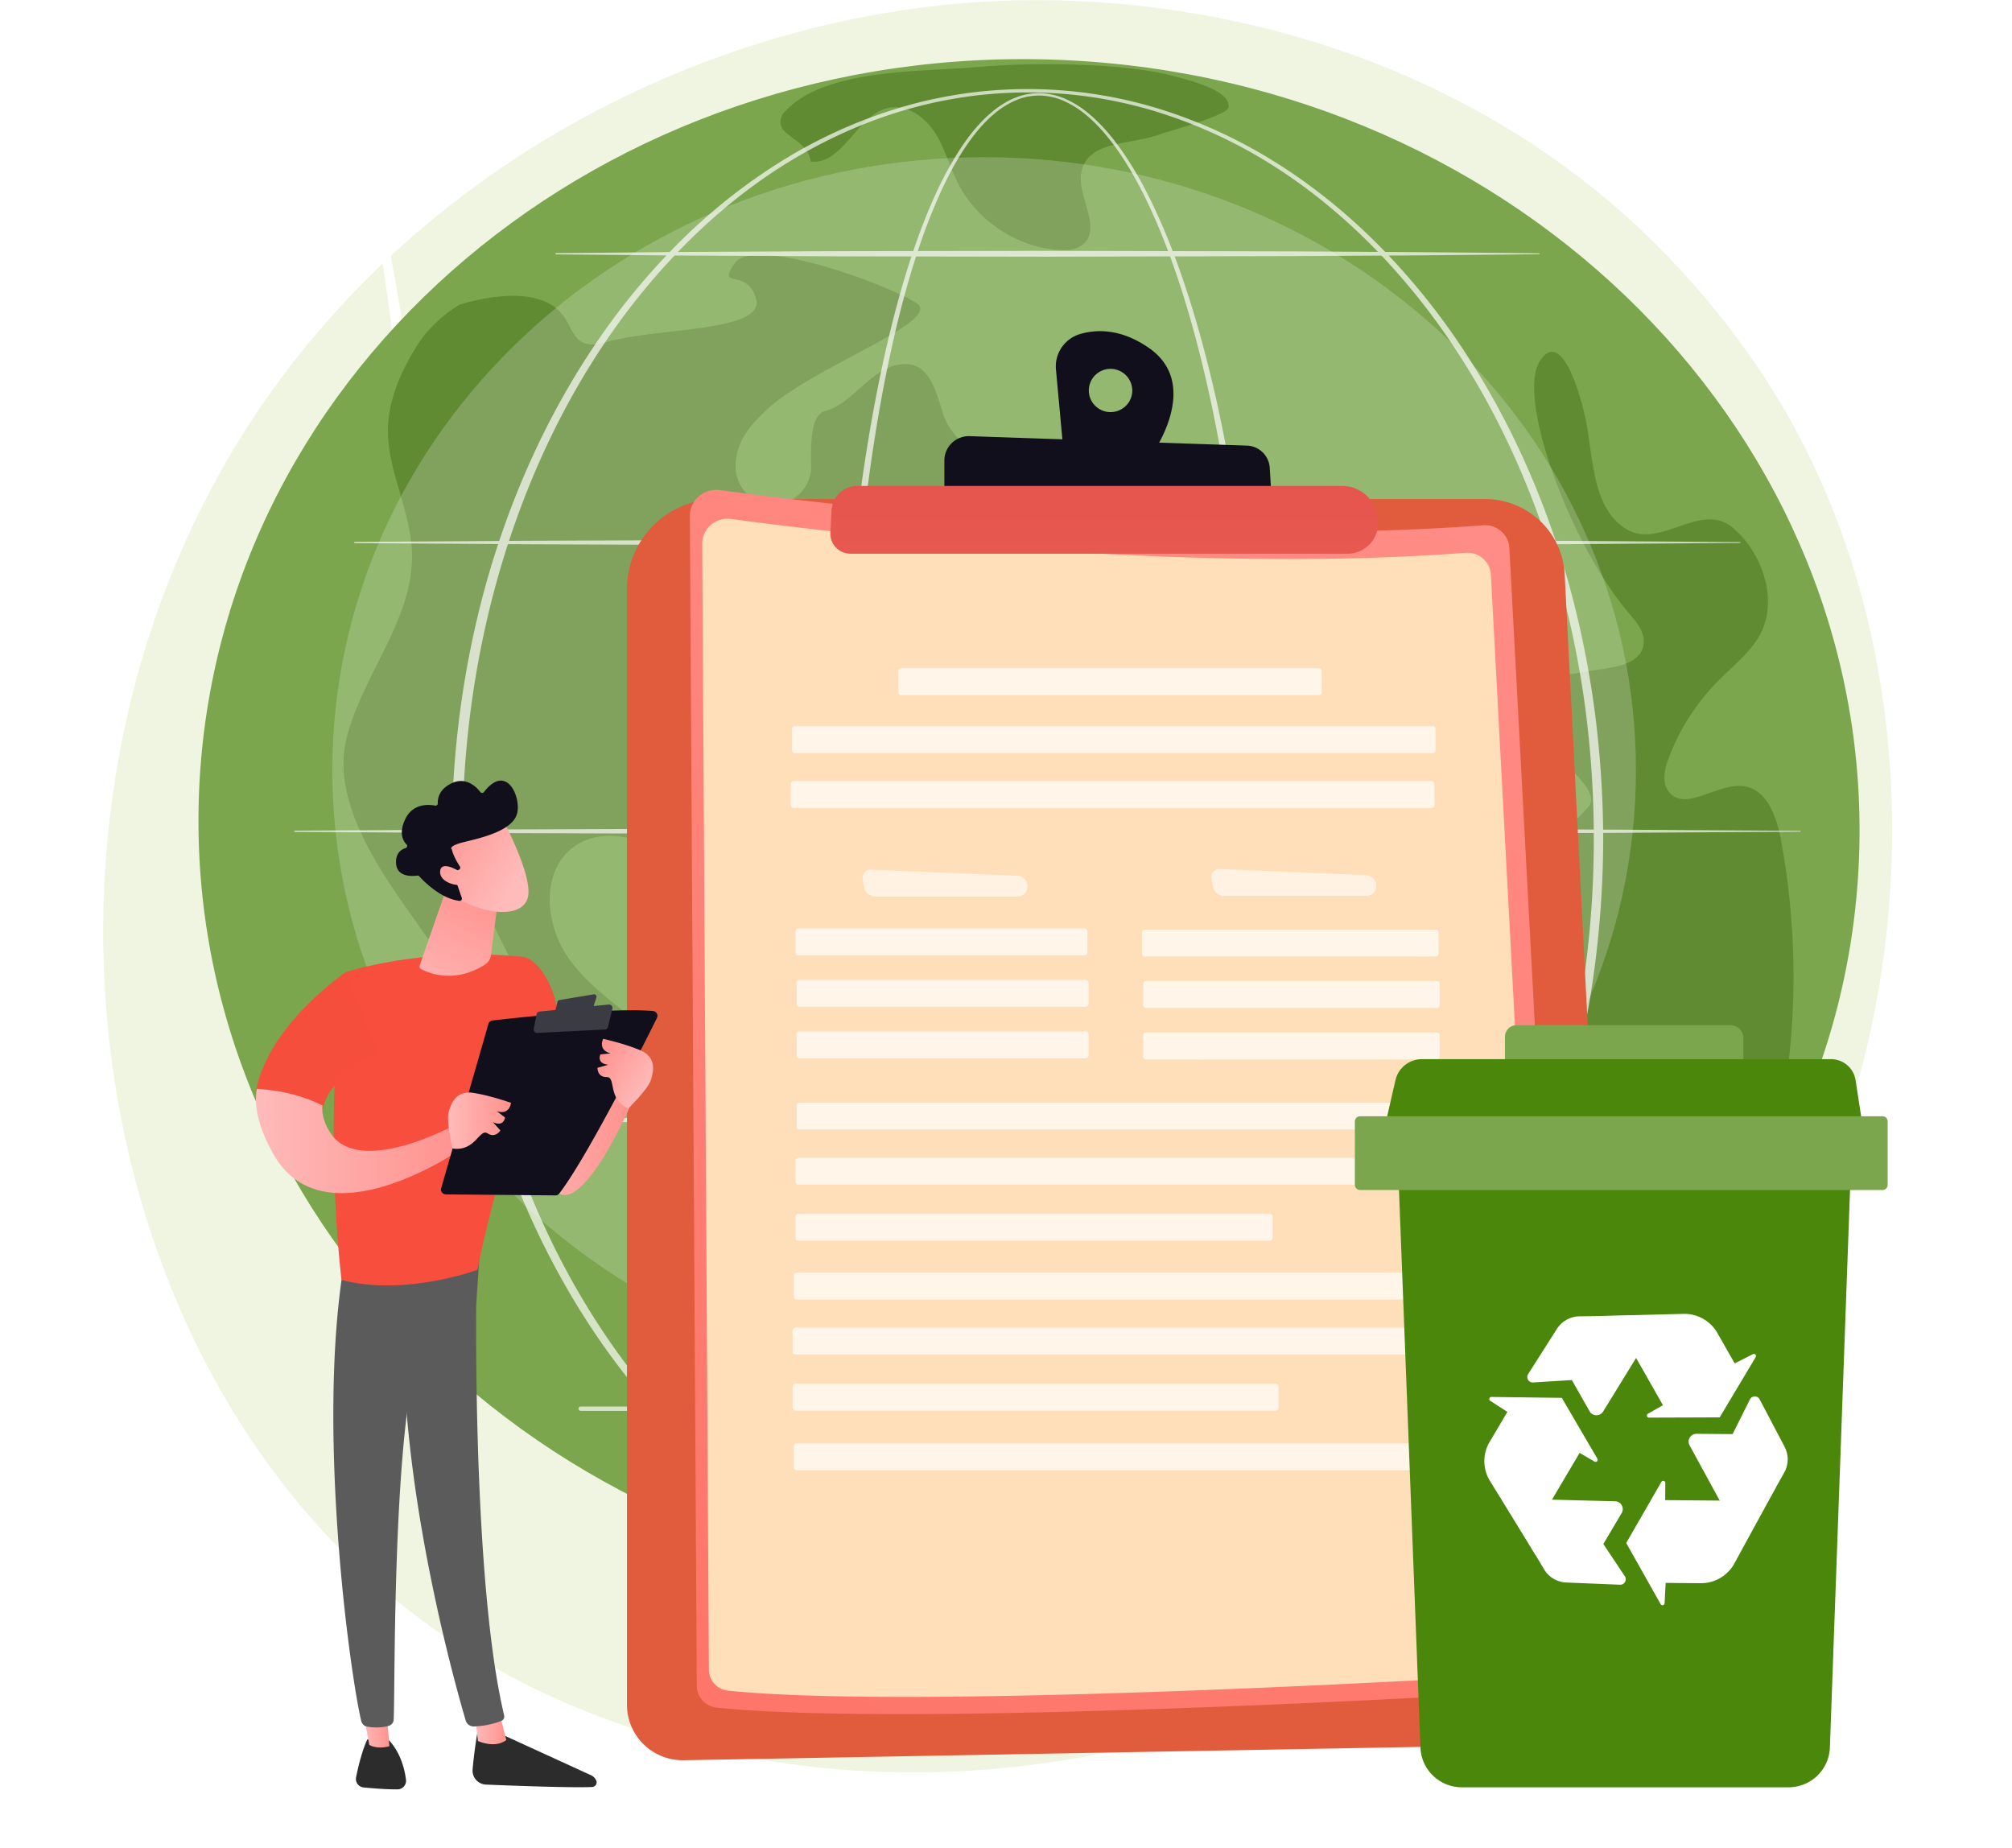 <svg width="135" height="124" fill="none" xmlns="http://www.w3.org/2000/svg"><rect width="100%" height="100%" fill="#333333" stroke="none"/><g clip-path="url(#a)"><path fill="#fff" d="M0 0h135v124H0z"/><path d="M147.623-19.885H-12.752v159.681h160.375v-159.68Z" fill="#fff"/><path d="M121.927 80.338c-11.646 26.909-42.668 41.984-69.57 37.918-4.378-.661-16.38-2.633-27.005-11.931C4.897 88.423.522 52.977 17.023 27.997 29.033 9.818 50.56-.488 71.014.028c4.407.11 21.293.795 36.133 12.803 2.18 1.765 6.987 5.955 11.32 12.604 10.176 15.613 11.05 37.366 3.46 54.904Z" fill="url(#b)"/><path d="M24.275 9.774c.63 3.185 1.198 6.379 1.648 9.59.466 3.208.834 6.427 1.102 9.656.254 3.228.448 6.46.503 9.697.07 3.235 0 6.47-.08 9.718-.063 3.246-.146 6.516.109 9.804.254 3.287.898 6.585 2.133 9.674.309.77.633 1.537.999 2.278.352.747.738 1.48 1.137 2.204a35.327 35.327 0 0 0 2.711 4.165c2.013 2.64 4.428 4.974 7.08 6.94a.632.632 0 0 0 .873-.123.625.625 0 0 0-.105-.872c-.631-.496-1.257-1-1.857-1.528-.302-.259-.597-.533-.894-.8-.287-.278-.584-.545-.864-.831a33.164 33.164 0 0 1-3.135-3.607c-1.92-2.54-3.469-5.378-4.654-8.326a31.47 31.47 0 0 1-1.387-4.556 35.608 35.608 0 0 1-.706-4.727c-.272-3.19-.216-6.428-.178-9.675.038-3.246.048-6.51-.073-9.77a138.17 138.17 0 0 0-.26-4.883c-.052-.814-.12-1.625-.188-2.438-.075-.81-.155-1.622-.24-2.432-.352-3.24-.802-6.465-1.353-9.676a149.008 149.008 0 0 0-1.993-9.555.168.168 0 0 0-.2-.12.169.169 0 0 0-.13.193h.002Z" fill="#fff" style="mix-blend-mode:soft-light"/><path d="M124.725 57.818c1.249-28.366-22.668-52.45-53.42-53.792-30.752-1.342-56.693 20.565-57.942 48.931-1.249 28.367 22.668 52.45 53.42 53.793 30.752 1.342 56.693-20.566 57.942-48.932Z" fill="#7BA64E"/><path d="M28 23.157c-1.2 1.913-2.125 4.067-1.951 6.315.2 2.603 1.527 5.04 1.595 7.65.116 4.426-3.324 8.13-4.398 12.428-1.199 4.803 3.323 10.275 5.125 12.955 1.802 2.68 1.028-2.175 2.12-4.069 1.093-1.893 3.449 7.968 7.129 10.132 1.974 1.162 4.29 1.934 5.71 3.725 2.072 2.61 1.498 6.327 1.187 9.635-.31 3.309.155 7.343 3.156 8.814 1.767.866 4.013.573 5.608 1.722 2.8 2.019 1.462 6.422 2.572 9.677 1.206 3.54 3.6 3.587 7.302 4.337 3.702.751-.467-7.326 1.267-10.15.912-1.483 2.304-2.665 3.023-4.25.996-2.197.716-5.133 2.65-6.59 1.45-1.091 3.467-.796 5.287-.812 1.819-.016 4.032-.8 4.239-2.596.182-1.592-1.423-2.863-2.995-3.232-1.57-.37-3.244-.193-4.787-.665-4.413-1.35-6.471-7.483-11.08-7.77-3.94-.245-7.239 4.147-11.11 3.38-2.157-.428-3.635-2.325-5.237-3.824-2.057-1.925-4.61-3.37-6.245-5.66-1.634-2.292-1.911-5.954.413-7.552 1.726-1.187 4.18-.705 5.885.511 1.705 1.217 2.867 3.022 4.12 4.695.386.517.824 1.053 1.443 1.245 1.666.517 2.88-1.807 2.482-3.496-.398-1.69-1.6-3.172-1.655-4.904-.099-3.053 3.211-4.99 6.116-5.996 2.904-1.006 6.326-2.206 7.18-5.14.303-1.036.223-2.178.683-3.155 1.525-3.239 9.574-4.856 7.651-6.734-1.922-1.878-8.03-2.287-9.22-6.068-.425-1.355-.864-3.142-2.286-3.275-2.316-.216-3.638 2.634-5.582 3.123-.922.232-1.01 1.788-.975 3.702a2.512 2.512 0 0 1-.708 1.797 2.538 2.538 0 0 1-3.582.067 2.517 2.517 0 0 1-.775-1.77c-.01-.533.09-1.063.294-1.556.374-.91 1.085-1.639 1.801-2.318 2.989-2.834 11.907-5.948 10.04-7.155-1.867-1.206-10.832-4.533-12.168-2.697-1.337 1.837.874.282 1.413 2.46.54 2.18-6.63 1.888-9.946 2.831-.547.156-1.154.308-1.667.061-.573-.275-.814-.937-1.123-1.489-1.665-2.954-7.204-1.036-7.204-1.036s-1.724.986-2.796 2.697ZM52.535 7.632c-.821 1.523 1.62 1.498 1.863 3.21 2.196.238 3.099-3.21 5.27-3.613 1.227-.227 2.416.646 3.082 1.697.666 1.052.977 2.281 1.541 3.389 1.265 2.48 3.878 4.226 6.662 4.452.606.049 1.274.01 1.73-.387 1.323-1.162-.57-3.344-.079-5.031.562-1.929 3.355-1.636 5.242-2.343.519-.195 4.524-1.259 4.588-1.808.114-.975-1.743-1.596-3.82-2.128-3.52-.901-9.715-.864-12.743-.591-4.027.363-10.738.07-13.336 3.156v-.003ZM119.708 73.474a50.338 50.338 0 0 0-.223-17.197c-.283-1.511-.945-3.314-2.473-3.53-1.768-.25-3.931 1.77-5.037.375-.489-.616-.294-1.512-.017-2.247a14.878 14.878 0 0 1 3.328-5.196c.908-.916 1.942-1.729 2.637-2.81 1.491-2.315.445-5.697-1.666-7.47-2.11-1.774-4.833 1.406-7.051.144-2.219-1.263-2.288-4.325-2.705-6.835-.308-1.86-1.686-6.896-3.204-4.443-1.519 2.453 2.027 12.218 6.019 16.9.482.564 1.013 1.196.973 1.936-.097 1.765-2.68 1.688-4.421 2.05-2.153.447-5.452-.701-3.631 3.034.96 1.97 5.547 4.666 4.314 5.982-1.233 1.317-5.021 5.137-6.799 8.224-1.778 3.088-2.64 6.934-1.299 10.233 1.34 3.3 5.372 5.578 8.663 4.188 1.54-.65 3.219-2.003 4.651-1.141 1.297.78 1.105 2.654 1.041 4.161-.064 1.507.808 3.508 2.281 3.154.485-.117.865-.483 1.193-.857 2.076-2.37 2.928-5.552 3.426-8.655Z" fill="#608B33"/><path opacity=".2" d="M66.033 92.82c24.154 0 43.734-18.417 43.734-41.136s-19.58-41.136-43.734-41.136C41.88 10.548 22.3 28.965 22.3 51.684S41.879 92.82 66.033 92.82Z" fill="#fff"/><g opacity=".68"><path d="M84.605 56.276c-.014 9.065-.636 18.147-2.233 27.083a97.948 97.948 0 0 1-1.433 6.655c-.559 2.2-1.21 4.38-2.003 6.51a39.533 39.533 0 0 1-1.322 3.147 24.423 24.423 0 0 1-1.666 2.987c-.634.95-1.353 1.859-2.24 2.606a6.427 6.427 0 0 1-1.464.941 4.409 4.409 0 0 1-1.705.401 4.297 4.297 0 0 1-1.724-.317 6.005 6.005 0 0 1-1.497-.888c-.908-.724-1.643-1.623-2.291-2.565-.649-.942-1.195-1.949-1.693-2.974a37.77 37.77 0 0 1-1.34-3.138c-.803-2.128-1.458-4.305-2.024-6.505a96.781 96.781 0 0 1-1.447-6.65c-.814-4.465-1.368-8.971-1.74-13.49-.374-4.52-.555-9.055-.575-13.59-.01-2.267.048-4.534.127-6.8.08-2.266.206-4.53.372-6.79.332-4.52.83-9.034 1.574-13.509.373-2.238.808-4.464 1.332-6.67.524-2.208 1.136-4.397 1.894-6.539.381-1.07.798-2.128 1.274-3.162a23.132 23.132 0 0 1 1.63-2.998c.624-.955 1.345-1.859 2.24-2.583.448-.36.94-.672 1.48-.884a4.178 4.178 0 0 1 1.7-.302 4.52 4.52 0 0 1 1.681.394 6.575 6.575 0 0 1 1.462.91c.894.724 1.633 1.61 2.291 2.54.649.937 1.23 1.918 1.74 2.936a38.767 38.767 0 0 1 1.4 3.108c.846 2.108 1.544 4.273 2.151 6.459a91.478 91.478 0 0 1 1.56 6.623c1.754 8.904 2.465 17.989 2.489 27.054Zm-.55 0c.006-4.52-.169-9.038-.548-13.544s-.943-8.996-1.786-13.435a92.39 92.39 0 0 0-1.495-6.611c-.583-2.183-1.26-4.341-2.082-6.445a38.724 38.724 0 0 0-1.363-3.1 24.034 24.034 0 0 0-1.694-2.922c-.64-.925-1.361-1.804-2.228-2.519a6.416 6.416 0 0 0-1.415-.899 4.26 4.26 0 0 0-1.614-.39 3.987 3.987 0 0 0-1.63.301 5.598 5.598 0 0 0-1.427.87c-.864.714-1.565 1.612-2.174 2.556-.61.945-1.124 1.954-1.587 2.983a38.717 38.717 0 0 0-1.236 3.15c-.735 2.136-1.323 4.32-1.827 6.523a98.782 98.782 0 0 0-1.267 6.658c-.701 4.466-1.158 8.969-1.449 13.48-.29 4.51-.4 9.033-.392 13.553-.009 4.52.154 9.036.487 13.548.343 4.506.867 9 1.65 13.452.392 2.225.85 4.439 1.398 6.628.549 2.19 1.186 4.36 1.97 6.476.392 1.057.821 2.1 1.307 3.118a23.044 23.044 0 0 0 1.649 2.94c.626.932 1.34 1.808 2.207 2.508.432.347.905.648 1.416.853a3.936 3.936 0 0 0 1.604.302 4.083 4.083 0 0 0 1.587-.388 6.082 6.082 0 0 0 1.387-.904c.847-.723 1.546-1.615 2.161-2.551 1.224-1.886 2.132-3.967 2.912-6.08.78-2.114 1.404-4.291 1.945-6.483a97.874 97.874 0 0 0 1.383-6.633c.779-4.451 1.295-8.947 1.638-13.453.344-4.507.513-9.021.512-13.542Z" fill="#fff" style="mix-blend-mode:soft-light"/><path d="M107.571 56.276a67.024 67.024 0 0 1-.588 8.726 63.508 63.508 0 0 1-1.76 8.569c-1.587 5.615-3.984 11.018-7.247 15.87a45.596 45.596 0 0 1-5.548 6.772 38.908 38.908 0 0 1-6.833 5.477 32.956 32.956 0 0 1-7.966 3.644 30.216 30.216 0 0 1-17.34.006c-2.809-.844-5.489-2.088-7.97-3.64a38.79 38.79 0 0 1-6.841-5.473 45.666 45.666 0 0 1-5.556-6.77c-3.269-4.852-5.67-10.259-7.263-15.875a63.12 63.12 0 0 1-1.769-8.573 65.49 65.49 0 0 1 .005-17.466 62.994 62.994 0 0 1 1.772-8.57c1.596-5.616 4-11.02 7.27-15.866a45.592 45.592 0 0 1 5.557-6.765 38.748 38.748 0 0 1 6.84-5.466A33.085 33.085 0 0 1 60.3 7.247a30.04 30.04 0 0 1 17.317.006 33.134 33.134 0 0 1 7.961 3.634c2.48 1.549 4.766 3.403 6.833 5.47a45.582 45.582 0 0 1 5.547 6.765c3.265 4.847 5.665 10.248 7.256 15.861a63.621 63.621 0 0 1 1.764 8.565c.387 2.893.585 5.809.593 8.728Zm-.632 0a66.333 66.333 0 0 0-.555-8.648 62.856 62.856 0 0 0-1.716-8.494c-1.538-5.57-3.861-10.948-7.058-15.781a45.153 45.153 0 0 0-5.447-6.758c-2.031-2.065-4.28-3.926-6.733-5.478a32.431 32.431 0 0 0-7.878-3.637 29.421 29.421 0 0 0-17.177.006c-2.778.846-5.426 2.096-7.877 3.644-2.452 1.548-4.698 3.418-6.728 5.481a45.178 45.178 0 0 0-5.437 6.758c-3.19 4.833-5.51 10.208-7.042 15.776s-2.267 11.355-2.266 17.13c.002 5.775.745 11.556 2.275 17.13 1.536 5.566 3.858 10.939 7.051 15.767a45.149 45.149 0 0 0 5.436 6.75c2.032 2.063 4.274 3.926 6.724 5.475a32.549 32.549 0 0 0 7.874 3.633 29.256 29.256 0 0 0 17.154.006c2.775-.844 5.424-2.085 7.877-3.628 2.454-1.544 4.7-3.409 6.732-5.47a45.087 45.087 0 0 0 5.447-6.75c3.198-4.83 5.524-10.204 7.066-15.772a62.838 62.838 0 0 0 1.72-8.493c.374-2.867.561-5.756.558-8.647Z" fill="#fff" style="mix-blend-mode:soft-light"/><path d="m23.823 36.356 11.616-.076 11.616-.043 23.233-.035 23.232.038 11.617.048 11.616.082c.007 0 .014.003.019.009.006.005.008.012.009.019a.025.025 0 0 1-.009.02.027.027 0 0 1-.019.008l-11.616.082-11.617.047-23.232.039-23.233-.035-11.616-.043-11.616-.076a.043.043 0 0 1-.038-.007.043.043 0 0 1 .038-.076ZM37.299 16.983l8.247-.076 8.247-.043c2.749-.018 5.498-.016 8.247-.022l8.248-.013 16.495.038 8.247.048c2.75.028 5.498.043 8.247.082a.03.03 0 0 1 .011.003.04.04 0 0 1 .009.006.09.09 0 0 1 .006.009.02.02 0 0 1 .001.01.024.024 0 0 1-.008.02.028.028 0 0 1-.019.008c-2.749.038-5.498.054-8.247.082l-8.247.047-16.495.039-8.247-.013c-2.749-.006-5.498-.004-8.247-.022l-8.247-.043-8.247-.077a.043.043 0 0 1-.023-.067.043.043 0 0 1 .023-.015h-.001ZM19.786 55.728l12.625-.076 12.626-.043 25.251-.035 25.251.038 12.625.048 12.626.082c.007 0 .014.003.019.008a.026.026 0 0 1 0 .04.027.027 0 0 1-.019.008l-12.626.082-12.625.047-25.251.039-25.251-.035-12.626-.043-12.625-.076a.043.043 0 0 1-.043-.043.043.043 0 0 1 .043-.04ZM23.823 75.1l11.616-.076 11.616-.043 23.233-.035 23.232.039 11.617.047 11.616.083c.007 0 .013.004.017.009a.027.027 0 0 1 .008.018.027.027 0 0 1-.008.019.025.025 0 0 1-.017.01l-11.616.081-11.617.048-23.232.038-23.233-.035-11.616-.043-11.616-.076a.043.043 0 0 1-.023-.068.044.044 0 0 1 .023-.015V75.1ZM104.939 94.658H38.961a.146.146 0 0 1-.103-.247.146.146 0 0 1 .103-.043h65.978a.145.145 0 0 1 0 .29Z" fill="#fff" style="mix-blend-mode:soft-light"/></g><path d="M42.067 39.516c0-1.6.639-3.134 1.775-4.266a6.073 6.073 0 0 1 4.285-1.767h51.527c1.369 0 2.685.524 3.678 1.463a5.302 5.302 0 0 1 1.653 3.582l3.804 74.381a3.897 3.897 0 0 1-1.054 2.873 3.954 3.954 0 0 1-2.806 1.245l-59.056 1.069a3.748 3.748 0 0 1-2.685-1.066 3.712 3.712 0 0 1-1.119-2.654l-.002-74.86Z" fill="#E15B3D"/><path d="M46.29 34.628a1.745 1.745 0 0 1 .597-1.328 1.763 1.763 0 0 1 1.398-.42c7.037.95 31.233 3.888 51.238 2.36a1.635 1.635 0 0 1 1.591.906c.095.194.15.406.162.622l3.988 74.712c.027.492-.144.974-.474 1.342-.329.367-.792.59-1.286.619-8.413.496-43.064 2.41-55.424 1.123a1.476 1.476 0 0 1-1.328-1.463l-.463-78.473Z" fill="url(#c)"/><path d="M47.118 36.499a1.678 1.678 0 0 1 .575-1.278 1.695 1.695 0 0 1 1.346-.404c6.772.914 30.057 3.742 49.31 2.27a1.572 1.572 0 0 1 1.53.873c.091.187.144.39.155.598l3.838 71.899c.026.474-.138.938-.456 1.291a1.803 1.803 0 0 1-1.237.596c-8.097.477-41.443 2.322-53.337 1.081a1.425 1.425 0 0 1-1.278-1.407l-.446-75.52Z" fill="#FEDFBA"/><path d="M58.45 58.346a.525.525 0 0 0-.562.622l.08.53a.788.788 0 0 0 .757.65h9.56a.654.654 0 0 0 .603-.407.644.644 0 0 0 .047-.25v-.052a.701.701 0 0 0-.666-.683l-9.82-.41ZM81.856 58.307a.524.524 0 0 0-.562.622l.08.53a.788.788 0 0 0 .757.649h9.56a.651.651 0 0 0 .651-.656V59.4a.702.702 0 0 0-.667-.684l-9.819-.409Z" fill="#fff" opacity=".6"/><path opacity=".68" d="M96.37 77.672H53.57a.194.194 0 0 0-.194.194v1.417c0 .107.087.194.194.194H96.37a.194.194 0 0 0 .194-.194v-1.417a.194.194 0 0 0-.194-.194ZM85.198 81.439H53.572a.194.194 0 0 0-.195.193v1.417c0 .107.087.194.194.194h31.627a.194.194 0 0 0 .194-.194v-1.417a.194.194 0 0 0-.194-.194ZM96.448 73.983H53.65a.194.194 0 0 0-.195.194v1.417c0 .107.087.194.195.194h42.798a.194.194 0 0 0 .195-.194v-1.417a.194.194 0 0 0-.195-.194ZM96.176 89.071H53.377a.194.194 0 0 0-.194.194v1.417c0 .107.087.194.194.194h42.799a.194.194 0 0 0 .194-.194v-1.417a.194.194 0 0 0-.194-.194ZM85.586 92.838H53.377a.194.194 0 0 0-.194.194v1.417c0 .107.087.194.194.194h32.209a.194.194 0 0 0 .194-.194v-1.417a.194.194 0 0 0-.194-.194ZM96.254 85.384H53.455a.194.194 0 0 0-.194.194v1.417c0 .107.087.194.194.194h42.799a.194.194 0 0 0 .194-.194v-1.418a.194.194 0 0 0-.194-.193ZM96.254 96.832H53.455a.194.194 0 0 0-.194.194v1.417c0 .107.087.194.194.194h42.799a.194.194 0 0 0 .194-.194v-1.417a.194.194 0 0 0-.194-.194ZM96.055 52.404H53.256a.194.194 0 0 0-.194.194v1.417c0 .107.087.194.194.194h42.799a.194.194 0 0 0 .194-.194v-1.417a.194.194 0 0 0-.194-.194ZM88.489 44.832H60.467a.194.194 0 0 0-.194.194v1.417c0 .107.087.194.194.194h28.022a.194.194 0 0 0 .194-.194v-1.417a.194.194 0 0 0-.194-.194ZM96.133 48.717H53.334a.194.194 0 0 0-.194.194v1.417c0 .107.087.194.194.194h42.799a.194.194 0 0 0 .194-.194V48.91a.194.194 0 0 0-.194-.193ZM72.847 65.744H53.646a.194.194 0 0 0-.195.194v1.417c0 .107.087.194.195.194h19.201a.194.194 0 0 0 .195-.194v-1.417a.194.194 0 0 0-.195-.194ZM72.847 69.197H53.646a.194.194 0 0 0-.195.194v1.417c0 .107.087.194.195.194h19.201a.194.194 0 0 0 .195-.194v-1.417a.194.194 0 0 0-.195-.194ZM72.77 62.291h-19.2a.194.194 0 0 0-.195.194v1.417c0 .107.087.194.194.194h19.202a.194.194 0 0 0 .194-.194v-1.417a.194.194 0 0 0-.194-.194ZM96.41 65.823H76.897a.194.194 0 0 0-.195.194v1.417c0 .107.087.194.195.194H96.41a.194.194 0 0 0 .194-.194v-1.417a.194.194 0 0 0-.194-.194ZM96.41 69.275H76.897a.194.194 0 0 0-.195.194v1.417c0 .107.087.194.195.194H96.41a.194.194 0 0 0 .194-.194V69.47a.194.194 0 0 0-.194-.194ZM96.334 62.37H76.818a.194.194 0 0 0-.194.194v1.417c0 .107.087.194.195.194h19.515a.194.194 0 0 0 .194-.194v-1.417a.194.194 0 0 0-.194-.194Z" fill="#fff"/><path d="M77.086 23.341c-1.862-1.289-3.48-1.263-4.62-.928-.503.149-.94.468-1.234.901a2.255 2.255 0 0 0-.38 1.477l.492 5.34 5.846.516s3.546-4.777-.104-7.306Zm-2.572 4.308a1.462 1.462 0 0 1-1.346-.896 1.447 1.447 0 0 1 .316-1.582 1.46 1.46 0 0 1 2.489 1.027 1.447 1.447 0 0 1-.9 1.34 1.46 1.46 0 0 1-.559.11Z" fill="#100F1B"/><path d="M63.365 33.582v-2.685a1.634 1.634 0 0 1 1.056-1.527c.206-.08.426-.116.646-.108l18.588.634a1.59 1.59 0 0 1 1.542 1.497l.156 2.58-21.988-.391Z" fill="#100F1B"/><path d="M55.79 34.261a1.74 1.74 0 0 1 .541-1.179c.326-.309.759-.481 1.209-.481h32.507c.566 0 1.114.199 1.547.562.434.363.724.866.82 1.422l.028.158a2.043 2.043 0 0 1-.454 1.673 2.063 2.063 0 0 1-1.578.732H57.06a1.345 1.345 0 0 1-1.257-.87 1.329 1.329 0 0 1-.083-.53l.07-1.487Z" fill="url(#d)"/><path d="M42.257 74.27s-2.924 6.72-4.724 5.824c-1.8-.896-3.15-8.288-3.15-8.288s5.625-1.344 7.874 2.464Z" fill="url(#e)"/><path d="M32.075 115.97s-.245 1.377-.365 2.742a.936.936 0 0 0 .536.928c.115.054.24.085.367.09 1.825.076 5.728.223 7.128.161a.314.314 0 0 0 .29-.277.304.304 0 0 0-.02-.142.685.685 0 0 0-.352-.369l-6.446-2.95-1.138-.183Z" fill="#2C2C2C"/><path d="m31.875 115.16.197 1.648s1.129.523 1.902-.066l-.468-1.837-1.631.255Z" fill="url(#f)"/><path d="M32.022 84.17c-.086.43-.455 21.481 1.805 30.914a.318.318 0 0 1-.189.373 5.63 5.63 0 0 1-1.84.372.552.552 0 0 1-.55-.396c-.646-2.188-3.741-13.154-4.145-23.629-.451-11.707 0-.398 0-.398l.264-7.236h4.655Z" fill="#5B5B5B"/><path d="M24.659 116.688s-.39.696-.766 2.545a.57.57 0 0 0 .507.688c.602.059 1.53.135 2.273.129a.573.573 0 0 0 .568-.637c-.082-.675-.339-1.782-1.13-2.645l-1.452-.08Z" fill="#2C2C2C"/><path d="m24.317 114.569.46 2.492s.453.336 1.35.093l-.218-2.682-1.592.097Z" fill="url(#g)"/><path d="M23.078 84.816c-1.849 11.104.4 27.45 1.16 30.649a.503.503 0 0 0 .405.379c.337.056.895.101 1.444-.057a.458.458 0 0 0 .33-.421c.102-2.587-.081-18.465 1.643-24.738.088-.318.283-.596.553-.787l3.343-2.367.255-3.825-9.133 1.167Z" fill="#5B5B5B"/><path d="M35.058 64.19c-6.749-.672-11.854 1.03-11.854 1.03-1.652 9.591-.289 20.655-.289 20.655 4.288 1.12 9.125-.684 9.125-.684.713-4.01 4.039-15.293 4.039-15.293 2.707-.335.68-5.538-1.02-5.707Z" fill="#F74E3D"/><path d="m25.329 70.56-2.125-5.34s-5.174 3.5-6.024 7.938c.977.071 2.756.324 4.495 1.2.385-2.096 3.654-3.798 3.654-3.798Z" fill="#F64E3D"/><path d="M30.3 75.585s-6.117 3.297-8.077.505c-.406-.58-.682-1.371-.582-1.92-1.741-.875-3.425-1.051-4.403-1.123-.256 1.338.27 2.871 1.06 4.31 3.433 6.253 12.77-.345 12.77-.345l-.768-1.427Z" fill="url(#h)"/><path d="m29.602 79.72 3.17-11.024a.321.321 0 0 1 .273-.231c.574-.067 2.239-.254 4.16-.416 2.315-.195 5.003-.353 6.61-.219a.325.325 0 0 1 .298.313.322.322 0 0 1-.033.152c-.914 1.84-4.669 9.324-6.553 11.776a.324.324 0 0 1-.261.13l-7.356-.069a.324.324 0 0 1-.308-.412Z" fill="#100F1B"/><path d="m37.535 67.094 2.298-.382a.167.167 0 0 1 .153.056.164.164 0 0 1 .03.16l-.227.688a.165.165 0 0 1-.134.112l-2.212.294a.165.165 0 0 1-.183-.2l.141-.6a.164.164 0 0 1 .134-.128Z" fill="#3B3B43"/><path d="m35.813 69.03.19-.98a.227.227 0 0 1 .2-.184l4.643-.47a.23.23 0 0 1 .245.172.227.227 0 0 1 0 .108l-.295 1.224a.227.227 0 0 1-.21.172l-4.54.227a.227.227 0 0 1-.233-.268Z" fill="#3B3B43"/><path d="M30.369 77.056s-.442-1.807-.264-2.45c.178-.64.523-1.465 1.674-1.282 1.15.183 2.507.666 2.507.666s-.069.835-.943.566l.542.418s-.077.668-.816.31l.504.555s-.317.55-.86.197c-.544-.353-.803 1.238-2.345 1.02Z" fill="url(#i)"/><path d="M42.156 74.367s1.34-1.299 1.53-1.937c.19-.639.339-1.52-.735-1.972-1.074-.454-2.48-.763-2.48-.763s-.389.745.497.978l-.682.067s-.291.609.525.696l-.723.203s-.024.633.624.622c.649-.011.022 1.475 1.444 2.106Z" fill="url(#j)"/><path d="m29.92 59.71-1.763 5.075a.182.182 0 0 0 .083.22c.481.265 2.212 1.03 4.298-.287a.862.862 0 0 0 .398-.615l.57-4.39-3.587-.002Z" fill="url(#k)"/><path d="M33.754 55.012s1.935 3.627 1.686 5.092c-.25 1.465-2.647 1.36-4.741.172l-1.464-3.916 4.519-1.348Z" fill="url(#l)"/><path d="M30.793 58.35a.149.149 0 0 0 .066-.218c-.155-.236-.446-.717-.539-1.139 0 0-.346-.222.886-.516 1.23-.295 3.073-.75 3.458-1.796.377-1.02-.614-3.582-2.194-1.54a.151.151 0 0 1-.238 0c-.26-.336-.94-1.033-1.885-.61-.885.395-.985 1.041-.973 1.366a.148.148 0 0 1-.11.15.15.15 0 0 1-.066.002c-.448-.086-1.521-.158-2.022.939-.413.904-.145 1.414.1 1.664a.148.148 0 0 1 0 .208.15.15 0 0 1-.065.04c-.294.09-.673.338-.635 1.023.052.947 1.117.865 1.42.822a.152.152 0 0 1 .134.047c.259.286 1.43 1.502 2.698 1.648a.152.152 0 0 0 .159-.198l-.549-1.588a.15.15 0 0 1 .082-.186l.273-.118Z" fill="#100F1B"/><path d="M31.014 58.576s-1.379-.942-1.48-.15c-.1.794 1.242 1.15 1.906.853l-.427-.703Z" fill="url(#m)"/><path d="m113.879 87.21.034.068-.034-.068Z" fill="#fff"/><path d="M101.759 68.78h14.349a.868.868 0 0 1 .866.86v3.185h-15.995v-3.273a.781.781 0 0 1 .78-.773Z" fill="url(#n)"/><path d="M120.006 119.911H98.083a2.78 2.78 0 0 1-1.924-.773 2.757 2.757 0 0 1-.85-1.885l-1.503-39.018a2.752 2.752 0 0 1 .773-2.023 2.778 2.778 0 0 1 2-.848h24.839a2.79 2.79 0 0 1 1.997.846 2.755 2.755 0 0 1 .776 2.018l-1.41 39.018a2.76 2.76 0 0 1-.847 1.89 2.78 2.78 0 0 1-1.928.775Z" fill="url(#o)"/><path d="M125.231 77.171h-32.68l1.083-4.707c.092-.4.318-.756.641-1.011a1.829 1.829 0 0 1 1.136-.393h27.442c.399 0 .784.141 1.087.399.302.257.502.614.563 1.005l.728 4.707Z" fill="url(#p)"/><path d="M126.308 74.89h-35.05a.35.35 0 0 0-.35.35v4.25c0 .194.157.35.35.35h35.05a.35.35 0 0 0 .349-.35v-4.25a.35.35 0 0 0-.349-.35Z" fill="url(#q)"/><path d="m113.365 96.968 3.634 6.658 2.718-4.83c.148-.263.228-.56.233-.861.004-.303-.068-.601-.208-.869l-1.674-3.182a.364.364 0 0 0-.329-.197.371.371 0 0 0-.326.204l-1.159 2.324-2.421-.02a.526.526 0 0 0-.468.773Z" fill="#fff"/><path d="m119.181 99.747-.559.381a3.214 3.214 0 0 1-1.839.56l-5.055-.043.01-1.152a.141.141 0 0 0-.196-.13.143.143 0 0 0-.069.06l-2.357 4.097 2.309 4.104a.14.14 0 0 0 .067.06.136.136 0 0 0 .089.009.14.14 0 0 0 .109-.13l.071-1.364 2.351.02a2.558 2.558 0 0 0 2.26-1.325l2.809-5.147ZM107.564 94.704l3.977-6.462-5.56.071a1.83 1.83 0 0 0-1.517.844l-1.931 3.034a.367.367 0 0 0 .333.56l2.601-.162 1.193 2.099a.521.521 0 0 0 .447.264.527.527 0 0 0 .457-.248ZM108.37 100.723l-7.608-.197 2.841 4.759a1.818 1.818 0 0 0 1.493.887l3.604.148a.364.364 0 0 0 .336-.186.365.365 0 0 0-.014-.382l-1.441-2.162 1.228-2.078a.511.511 0 0 0 .007-.519.52.52 0 0 0-.446-.27Z" fill="#fff"/><path d="m103.044 104.349-.052-.673c-.051-.651.1-1.302.433-1.865l2.564-4.337.997.584a.143.143 0 0 0 .172-.021.14.14 0 0 0 .022-.171l-2.386-4.082-4.724-.061a.14.14 0 0 0-.079.258l1.15.743-1.192 2.017a2.53 2.53 0 0 0 .022 2.612l3.073 4.996ZM107.073 88.299l.611.291a3.207 3.207 0 0 1 1.406 1.307l2.49 4.38-1.007.569a.148.148 0 0 0-.061.068.142.142 0 0 0 .132.195l4.743-.016 2.415-4.043a.134.134 0 0 0 .019-.088.139.139 0 0 0-.116-.123.143.143 0 0 0-.089.013l-1.223.62-1.158-2.037a2.557 2.557 0 0 0-2.282-1.286l-5.88.15Z" fill="#fff"/></g><defs><linearGradient id="b" x1="136.816" y1="121.033" x2="47.595" y2="42.625" gradientUnits="userSpaceOnUse"><stop stop-color="#EFF5E0"/><stop offset="1" stop-color="#EFF5E0"/></linearGradient><linearGradient id="c" x1="41.732" y1="136.213" x2="108.523" y2="11.343" gradientUnits="userSpaceOnUse"><stop stop-color="#FE7062"/><stop offset="1" stop-color="#FF928E"/></linearGradient><linearGradient id="d" x1="74.094" y1="9.914" x2="74.094" y2="50.169" gradientUnits="userSpaceOnUse"><stop stop-color="#E1473D"/><stop offset="1" stop-color="#E9605A"/></linearGradient><linearGradient id="e" x1="34.384" y1="75.876" x2="42.257" y2="75.876" gradientUnits="userSpaceOnUse"><stop stop-color="#FEBBBA"/><stop offset="1" stop-color="#FF928E"/></linearGradient><linearGradient id="f" x1="31.875" y1="115.964" x2="33.972" y2="115.964" gradientUnits="userSpaceOnUse"><stop stop-color="#FEBBBA"/><stop offset="1" stop-color="#FF928E"/></linearGradient><linearGradient id="g" x1="24.317" y1="115.857" x2="26.128" y2="115.857" gradientUnits="userSpaceOnUse"><stop stop-color="#FEBBBA"/><stop offset="1" stop-color="#FF928E"/></linearGradient><linearGradient id="h" x1="17.173" y1="76.548" x2="31.069" y2="76.548" gradientUnits="userSpaceOnUse"><stop stop-color="#FEBBBA"/><stop offset="1" stop-color="#FF928E"/></linearGradient><linearGradient id="i" x1="30.062" y1="75.188" x2="34.286" y2="75.188" gradientUnits="userSpaceOnUse"><stop stop-color="#FEBBBA"/><stop offset="1" stop-color="#FF928E"/></linearGradient><linearGradient id="j" x1="43.529" y1="73.078" x2="39.947" y2="70.835" gradientUnits="userSpaceOnUse"><stop stop-color="#FEBBBA"/><stop offset="1" stop-color="#FF928E"/></linearGradient><linearGradient id="k" x1="28.208" y1="68.165" x2="32.69" y2="59.455" gradientUnits="userSpaceOnUse"><stop stop-color="#FEBBBA"/><stop offset="1" stop-color="#FF928E"/></linearGradient><linearGradient id="l" x1="34.18" y1="59.888" x2="28.266" y2="56.268" gradientUnits="userSpaceOnUse"><stop stop-color="#FEBBBA"/><stop offset="1" stop-color="#FF928E"/></linearGradient><linearGradient id="m" x1="32.624" y1="61.231" x2="27.303" y2="57.974" gradientUnits="userSpaceOnUse"><stop stop-color="#FEBBBA"/><stop offset="1" stop-color="#FF928E"/></linearGradient><linearGradient id="n" x1="105.757" y1="78.615" x2="126.559" y2="29.585" gradientUnits="userSpaceOnUse"><stop stop-color="#7BA64E"/><stop offset="1" stop-color="#7BA64E"/></linearGradient><linearGradient id="o" x1="128.248" y1="65.298" x2="81.539" y2="141.672" gradientUnits="userSpaceOnUse"><stop stop-color="#4B870B"/><stop offset="1" stop-color="#4B870B"/></linearGradient><linearGradient id="p" x1="107.894" y1="95.378" x2="110.423" y2="48.551" gradientUnits="userSpaceOnUse"><stop stop-color="#4B870B"/><stop offset="1" stop-color="#4B870B"/></linearGradient><linearGradient id="q" x1="173.356" y1="6.902" x2="158.314" y2="23.267" gradientUnits="userSpaceOnUse"><stop stop-color="#7BA64E"/><stop offset="1" stop-color="#7BA64E"/></linearGradient><clipPath id="a"><path fill="#fff" d="M0 0h135v124H0z"/></clipPath></defs></svg>